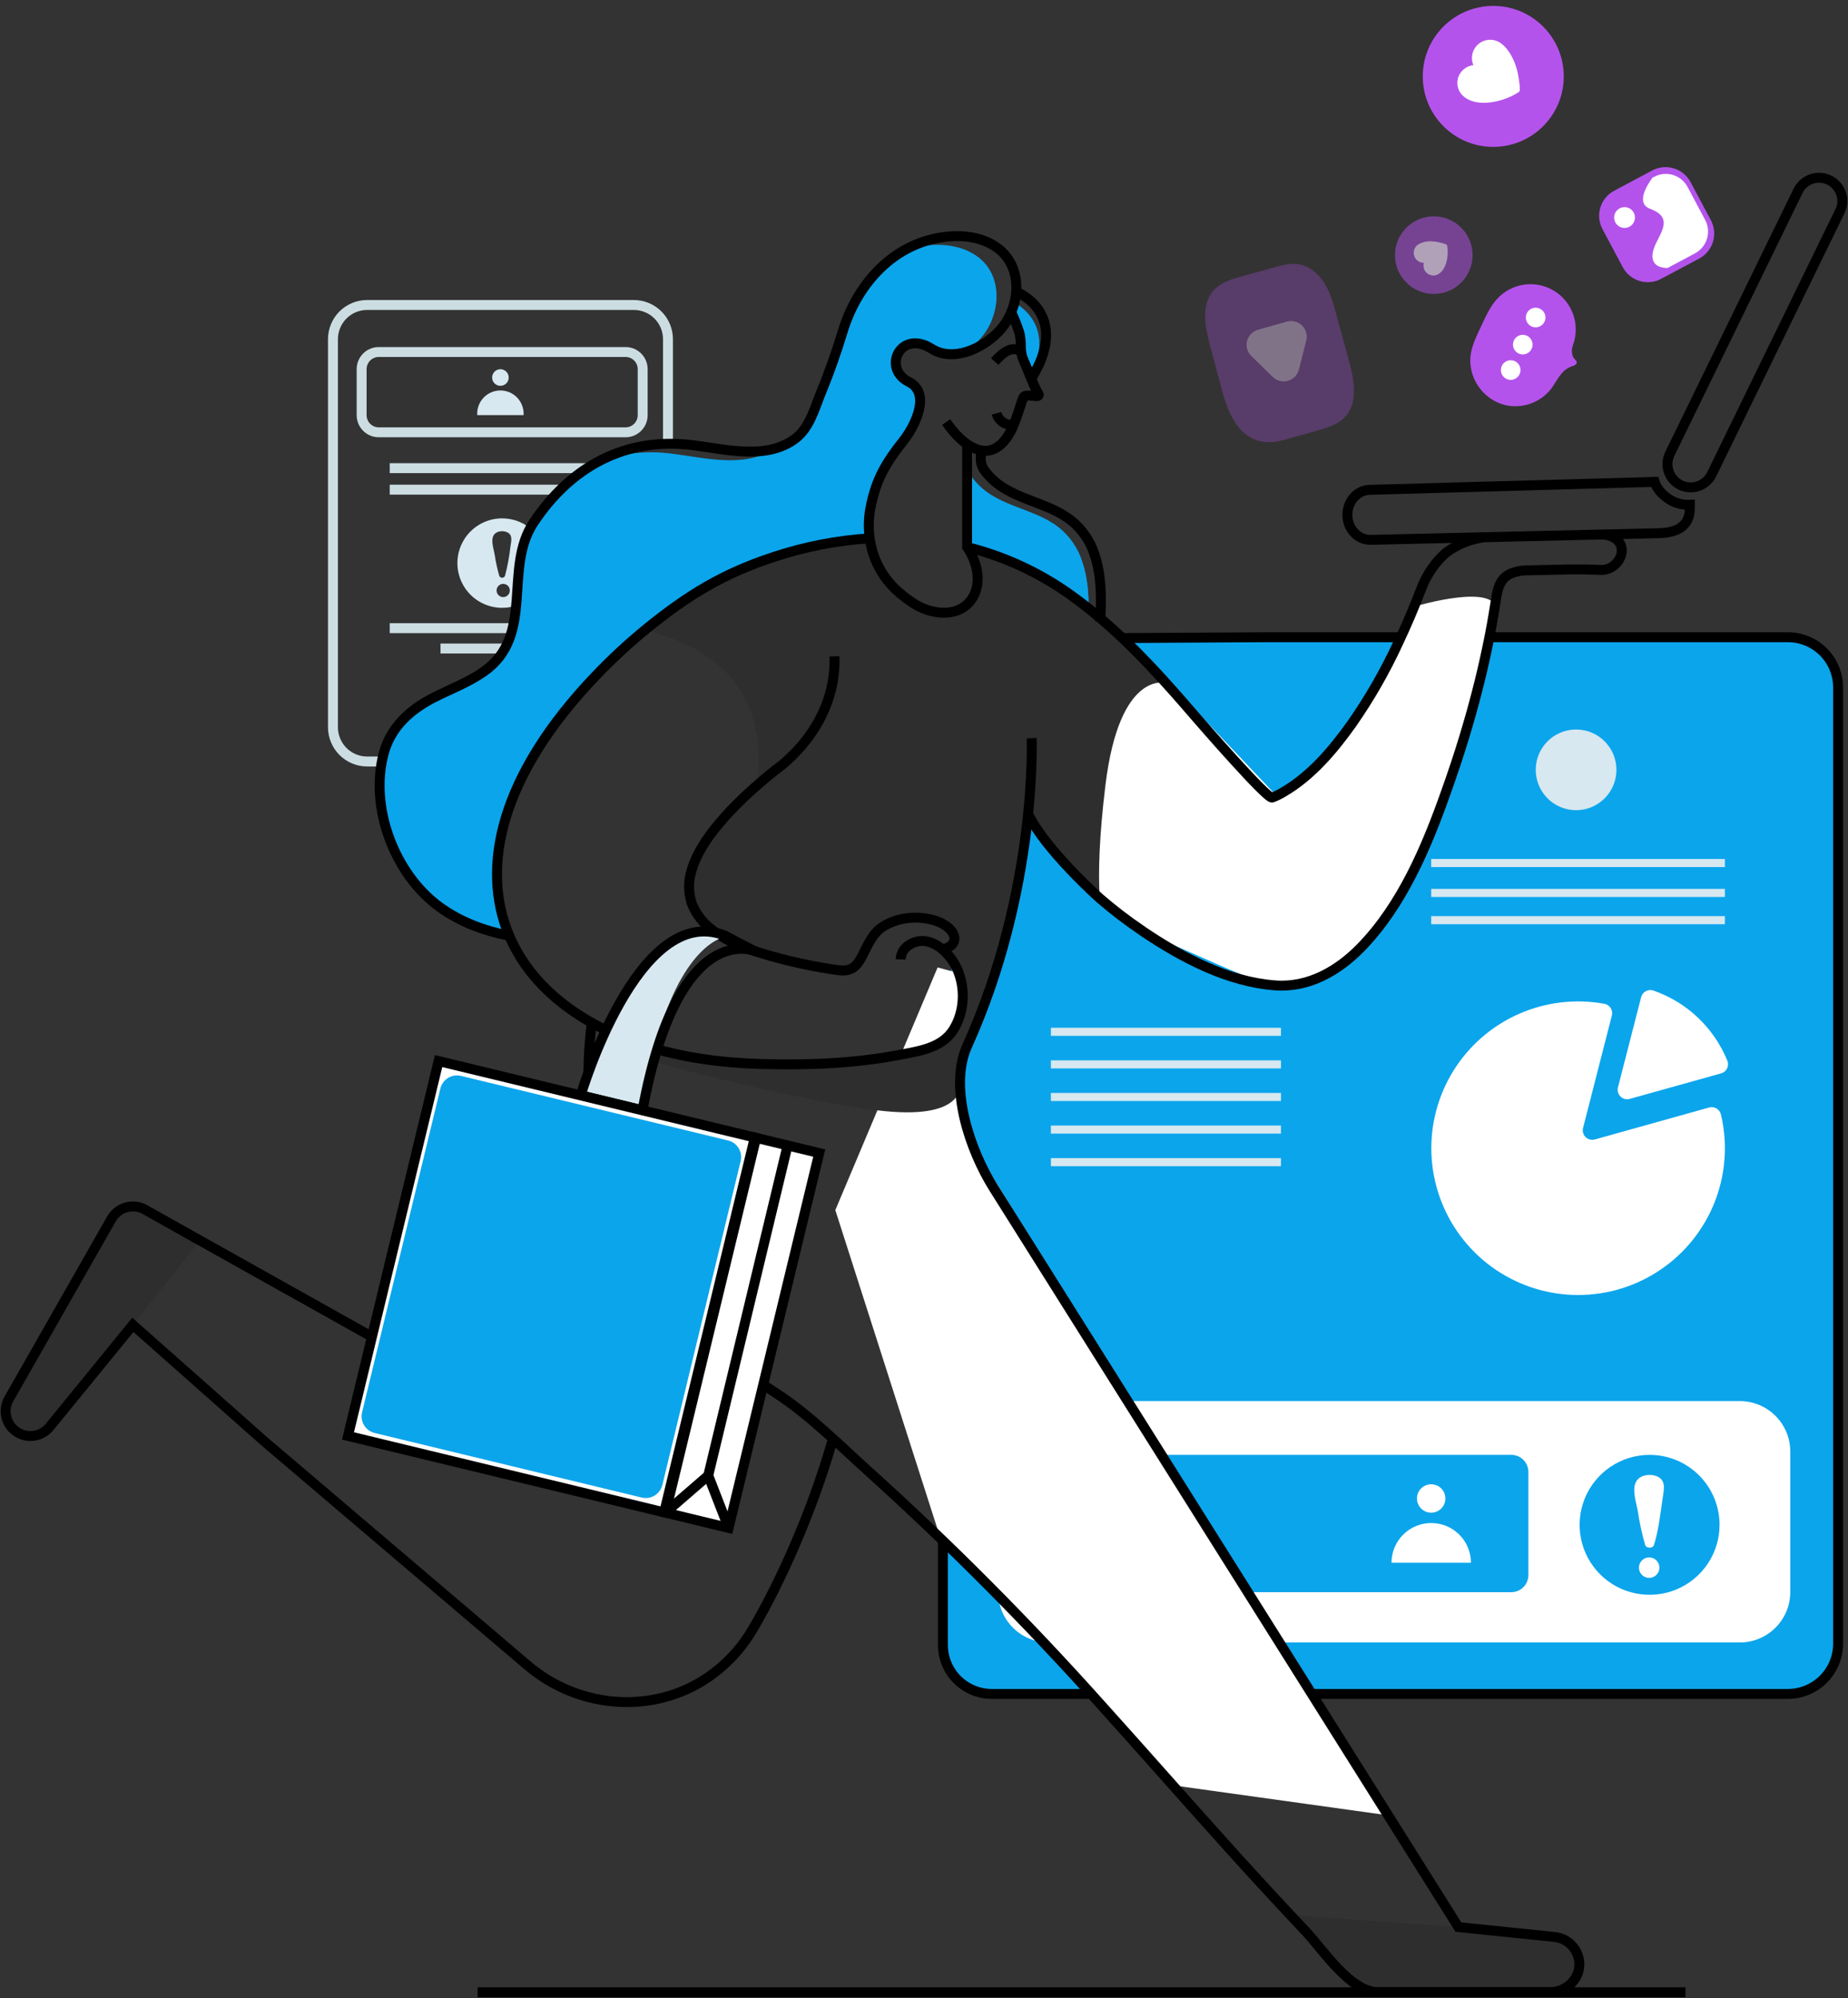 <svg width="283" height="306" viewBox="0 0 283 306" fill="none" xmlns="http://www.w3.org/2000/svg">
<rect x="0" y="0" width="283" height="306" fill="#333333" stroke="none"/>
<path d="M80.947 116.618H56.226C55.538 116.618 54.856 116.482 54.221 116.218C53.585 115.955 53.007 115.568 52.521 115.082C52.035 114.595 51.65 114.017 51.387 113.381C51.124 112.745 50.989 112.063 50.99 111.375V51.938C50.99 51.25 51.126 50.57 51.389 49.934C51.652 49.3 52.038 48.723 52.524 48.237C53.01 47.751 53.587 47.365 54.222 47.103C54.858 46.84 55.538 46.705 56.226 46.706H97.039C97.728 46.703 98.41 46.837 99.047 47.099C99.684 47.361 100.263 47.746 100.751 48.232C101.239 48.718 101.626 49.295 101.891 49.931C102.155 50.567 102.292 51.249 102.292 51.938V67.969" stroke="#CCDDE2" stroke-width="1.521" stroke-miterlimit="10"/>
<path d="M95.799 53.908H58C56.554 53.908 55.381 55.081 55.381 56.527V63.585C55.381 65.031 56.554 66.204 58 66.204H95.799C97.246 66.204 98.418 65.031 98.418 63.585V56.527C98.418 55.081 97.246 53.908 95.799 53.908Z" stroke="#CCDDE2" stroke-width="1.521" stroke-miterlimit="10"/>
<path d="M76.634 59.086C77.336 59.086 77.905 58.517 77.905 57.815C77.905 57.113 77.336 56.544 76.634 56.544C75.932 56.544 75.364 57.113 75.364 57.815C75.364 58.517 75.932 59.086 76.634 59.086Z" fill="#D7E8F0"/>
<path d="M73.082 63.571C73.052 63.087 73.121 62.601 73.286 62.145C73.451 61.688 73.708 61.27 74.04 60.916C74.373 60.563 74.774 60.281 75.22 60.088C75.665 59.896 76.145 59.796 76.631 59.796C77.116 59.796 77.597 59.896 78.042 60.088C78.487 60.281 78.889 60.563 79.222 60.916C79.554 61.27 79.811 61.688 79.975 62.145C80.14 62.601 80.21 63.087 80.18 63.571H73.082Z" fill="#D7E8F0"/>
<path d="M76.895 79.383C75.54 79.383 74.215 79.785 73.088 80.538C71.962 81.291 71.083 82.361 70.565 83.613C70.046 84.865 69.91 86.242 70.175 87.571C70.439 88.9 71.092 90.121 72.05 91.079C73.008 92.037 74.229 92.69 75.558 92.954C76.887 93.219 78.264 93.083 79.516 92.564C80.768 92.046 81.838 91.168 82.591 90.041C83.344 88.914 83.746 87.59 83.746 86.235C83.746 85.335 83.569 84.444 83.225 83.612C82.881 82.781 82.376 82.025 81.74 81.389C81.104 80.753 80.348 80.248 79.517 79.904C78.686 79.56 77.794 79.383 76.895 79.383ZM76.895 91.43C76.657 91.39 76.442 91.268 76.287 91.085C76.131 90.902 76.046 90.669 76.046 90.429C76.046 90.189 76.131 89.956 76.287 89.773C76.442 89.59 76.657 89.468 76.895 89.429C77.04 89.405 77.188 89.413 77.33 89.452C77.472 89.491 77.603 89.561 77.716 89.656C77.828 89.751 77.918 89.87 77.98 90.003C78.042 90.137 78.073 90.282 78.073 90.429C78.073 90.576 78.042 90.722 77.98 90.855C77.918 90.989 77.828 91.107 77.716 91.203C77.603 91.297 77.472 91.367 77.33 91.406C77.188 91.446 77.04 91.454 76.895 91.43ZM78.162 83.727C77.999 85.242 77.72 86.743 77.327 88.215C77.286 88.294 77.224 88.36 77.148 88.406C77.072 88.451 76.985 88.476 76.896 88.476C76.807 88.476 76.721 88.451 76.644 88.406C76.568 88.36 76.507 88.294 76.465 88.215C76.153 87.13 75.913 86.024 75.749 84.906C75.61 84.095 75.137 82.777 75.59 81.986C75.989 81.279 77.118 81.195 77.77 81.563C78.571 82.02 78.257 82.986 78.162 83.727Z" fill="#D7E8F0"/>
<path d="M59.684 71.694H93.149" stroke="#CCDDE2" stroke-width="1.521" stroke-miterlimit="10"/>
<path d="M59.684 74.989H93.149" stroke="#CCDDE2" stroke-width="1.521" stroke-miterlimit="10"/>
<path d="M59.684 96.199H93.149" stroke="#CCDDE2" stroke-width="1.521" stroke-miterlimit="10"/>
<path d="M67.457 99.316H85.375" stroke="#CCDDE2" stroke-width="1.521" stroke-miterlimit="10"/>
<path d="M266.428 103.916H215.13C210.859 103.916 207.396 107.378 207.396 111.649V199.262C207.396 203.534 210.859 206.996 215.13 206.996H266.428C270.699 206.996 274.162 203.534 274.162 199.262V111.649C274.162 107.378 270.699 103.916 266.428 103.916Z" fill="#0BA5EC"/>
<path d="M196.307 103.916H160.587C156.316 103.916 152.853 107.378 152.853 111.649V199.262C152.853 203.534 156.316 206.996 160.587 206.996H196.307C200.578 206.996 204.04 203.534 204.04 199.262V111.649C204.04 107.378 200.578 103.916 196.307 103.916Z" fill="#0BA5EC"/>
<path d="M155.811 259.413H273.793C275.832 259.412 277.787 258.602 279.228 257.161C280.67 255.719 281.481 253.765 281.483 251.726V105.274C281.483 104.265 281.285 103.264 280.898 102.331C280.512 101.398 279.945 100.55 279.232 99.836C278.517 99.122 277.669 98.556 276.736 98.169C275.803 97.783 274.803 97.584 273.793 97.585H193.613L172.657 97.71H172.596L162 98.122H161.966L159.177 98.231H158.931L158.724 99.89L158.319 102.976C158.323 102.982 158.326 102.989 158.326 102.996C158.326 103.003 158.323 103.011 158.319 103.017L155.02 107.904L154.344 108.894L152.482 120.812V120.87C152.441 120.853 152.4 120.829 152.35 120.802C152.309 120.779 152.271 120.751 152.235 120.721C151.608 120.249 151.137 119.601 150.883 118.859C150.264 117.29 150.116 115.212 150.109 113.562L149.703 122.617V122.651L149.139 134.748L149 137.996C149.264 137.526 149.642 136.85 150.082 136.043L148.679 145.006L148.388 151.466L147.665 167.788L147.638 168.396V168.629L147.449 172.604V172.695C147.449 172.695 146.908 184.36 146.908 184.377L146.857 185.458L146.232 190.18L144.407 203.392V251.726C144.407 253.104 144.778 254.455 145.481 255.639C146.184 256.823 147.193 257.796 148.402 258.456C150.69 259.697 153.222 259.531 155.736 259.446C156.412 259.426 157.088 259.396 157.764 259.359" fill="#0BA5EC"/>
<path d="M151.332 256.891C151.285 256.891 151.234 256.847 151.177 256.831C150.534 256.6 149.927 256.282 149.372 255.884C148.398 255.192 147.605 254.277 147.058 253.214C146.512 252.152 146.228 250.974 146.232 249.78V185.276L144.407 186.151L144.292 186.209L144.045 185.597L142.825 182.555L142.487 181.713L139.401 174.01C139.401 174.01 145.262 150.296 149.139 134.748C150.558 129.04 151.714 124.429 152.201 122.492C152.35 121.914 152.438 121.576 152.454 121.519C152.456 121.505 152.456 121.492 152.454 121.478C152.465 121.363 152.447 121.248 152.404 121.14C152.356 121.016 152.298 120.895 152.231 120.779C152.224 120.755 152.212 120.732 152.198 120.711C151.796 120.027 151.344 119.374 150.846 118.758L150.203 110.804L150.308 110.723L150.795 110.335L154.121 107.698L154.895 105.65L156.412 101.668L157.088 99.894H158.697H159.11H162.02L172.775 99.86H173.698L194.103 99.738H272.177C273.161 99.738 274.134 99.932 275.042 100.308C275.951 100.685 276.776 101.237 277.47 101.933C278.165 102.628 278.716 103.454 279.091 104.363C279.466 105.271 279.659 106.245 279.657 107.228V249.78C279.659 250.763 279.466 251.737 279.091 252.645C278.716 253.554 278.165 254.38 277.47 255.076C276.776 255.771 275.951 256.323 275.042 256.699C274.134 257.076 273.161 257.27 272.177 257.27H155.953" fill="#0BA5EC"/>
<path d="M159.143 97.784L161.908 97.767H161.966L172.579 97.71H172.653L193.609 97.585H273.793C275.832 97.586 277.788 98.396 279.229 99.838C280.671 101.28 281.482 103.235 281.483 105.274V251.726C281.481 253.765 280.67 255.719 279.228 257.161C277.786 258.602 275.832 259.412 273.793 259.413H151.887C149.9 259.413 147.995 258.623 146.59 257.219C145.186 255.814 144.396 253.909 144.396 251.923V235.932" stroke="black" stroke-width="1.521" stroke-miterlimit="10"/>
<path d="M266.428 214.566H160.587C156.316 214.566 152.853 218.028 152.853 222.299V243.8C152.853 248.071 156.316 251.533 160.587 251.533H266.428C270.699 251.533 274.161 248.071 274.161 243.8V222.299C274.161 218.028 270.699 214.566 266.428 214.566Z" fill="white"/>
<path d="M231.435 222.801H163.064C161.618 222.801 160.445 223.974 160.445 225.42V241.212C160.445 242.658 161.618 243.831 163.064 243.831H231.435C232.882 243.831 234.054 242.658 234.054 241.212V225.42C234.054 223.974 232.882 222.801 231.435 222.801Z" fill="#0BA5EC"/>
<path d="M219.169 231.659C220.371 231.659 221.346 230.685 221.346 229.482C221.346 228.28 220.371 227.306 219.169 227.306C217.967 227.306 216.992 228.28 216.992 229.482C216.992 230.685 217.967 231.659 219.169 231.659Z" fill="white"/>
<path d="M213.092 239.324C213.092 237.711 213.733 236.163 214.874 235.022C216.015 233.881 217.562 233.24 219.176 233.24C220.789 233.24 222.337 233.881 223.478 235.022C224.619 236.163 225.26 237.711 225.26 239.324H213.092Z" fill="white"/>
<path d="M252.624 222.804C250.505 222.802 248.432 223.428 246.668 224.605C244.905 225.781 243.53 227.454 242.718 229.412C241.905 231.369 241.692 233.524 242.104 235.603C242.517 237.683 243.537 239.593 245.035 241.092C246.534 242.592 248.443 243.613 250.522 244.026C252.601 244.44 254.756 244.228 256.714 243.417C258.673 242.606 260.346 241.232 261.524 239.469C262.701 237.707 263.329 235.635 263.329 233.515C263.329 232.109 263.052 230.716 262.515 229.417C261.977 228.117 261.189 226.937 260.195 225.942C259.201 224.948 258.021 224.158 256.722 223.62C255.423 223.082 254.03 222.804 252.624 222.804ZM252.624 241.64C252.412 241.65 252.201 241.617 252.002 241.543C251.803 241.468 251.622 241.355 251.469 241.208C251.315 241.062 251.193 240.886 251.11 240.691C251.026 240.496 250.983 240.286 250.983 240.074C250.983 239.862 251.026 239.652 251.11 239.457C251.193 239.262 251.315 239.086 251.469 238.939C251.622 238.793 251.803 238.679 252.002 238.605C252.201 238.531 252.412 238.497 252.624 238.507C253.027 238.526 253.407 238.699 253.686 238.991C253.964 239.283 254.12 239.67 254.12 240.074C254.12 240.477 253.964 240.865 253.686 241.156C253.407 241.448 253.027 241.622 252.624 241.64ZM254.595 229.591C254.257 231.916 253.983 234.357 253.29 236.608C253.134 237.152 252.11 237.152 251.938 236.608C251.447 234.911 251.072 233.183 250.816 231.436C250.599 230.169 249.859 228.107 250.569 226.877C251.194 225.771 252.959 225.64 253.973 226.201C255.237 226.917 254.73 228.435 254.595 229.591Z" fill="#0BA5EC"/>
<path d="M264.001 178.431C263.482 182.909 261.628 187.128 258.68 190.54C255.733 193.951 251.828 196.397 247.472 197.561C243.116 198.724 238.511 198.551 234.255 197.064C229.999 195.577 226.288 192.844 223.605 189.221C220.922 185.598 219.39 181.252 219.208 176.747C219.027 172.242 220.204 167.787 222.587 163.96C224.97 160.132 228.449 157.11 232.571 155.285C236.694 153.46 241.27 152.917 245.705 153.726C245.9 153.764 246.086 153.841 246.25 153.953C246.414 154.065 246.553 154.209 246.659 154.377C246.765 154.545 246.836 154.733 246.867 154.929C246.897 155.125 246.887 155.326 246.838 155.518L246.395 157.245L242.427 172.739C242.364 172.986 242.366 173.246 242.435 173.491C242.503 173.737 242.636 173.96 242.818 174.139C243 174.317 243.226 174.444 243.473 174.508C243.72 174.571 243.979 174.568 244.225 174.5L259.628 170.194L261.733 169.606C261.921 169.553 262.117 169.538 262.311 169.563C262.504 169.588 262.69 169.651 262.859 169.749C263.027 169.847 263.174 169.978 263.29 170.134C263.407 170.29 263.492 170.468 263.538 170.657C264.145 173.202 264.301 175.833 264.001 178.431Z" fill="white"/>
<path d="M264.532 162.464C264.605 162.653 264.637 162.855 264.627 163.057C264.617 163.259 264.564 163.457 264.473 163.638C264.382 163.818 264.253 163.978 264.096 164.106C263.939 164.234 263.757 164.327 263.562 164.38L262.112 164.786L249.569 168.291C249.323 168.359 249.064 168.362 248.817 168.299C248.57 168.235 248.344 168.108 248.162 167.929C247.979 167.751 247.847 167.528 247.779 167.282C247.71 167.036 247.707 166.777 247.771 166.53L251.012 153.916L251.323 152.706C251.372 152.514 251.46 152.333 251.582 152.176C251.703 152.019 251.856 151.89 252.03 151.794C252.204 151.699 252.396 151.641 252.593 151.623C252.791 151.606 252.99 151.629 253.179 151.692C255.73 152.572 258.064 153.99 260.022 155.848C261.981 157.706 263.518 159.962 264.532 162.464Z" fill="white"/>
<path d="M241.359 124.074C244.771 124.074 247.537 121.307 247.537 117.895C247.537 114.483 244.771 111.716 241.359 111.716C237.946 111.716 235.18 114.483 235.18 117.895C235.18 121.307 237.946 124.074 241.359 124.074Z" fill="#D7E8F0"/>
<path d="M264.15 131.55H219.172V132.787H264.15V131.55Z" fill="#D7E8F0"/>
<path d="M264.15 136.126H219.172V137.363H264.15V136.126Z" fill="#D7E8F0"/>
<path d="M264.15 140.298H219.172V141.535H264.15V140.298Z" fill="#D7E8F0"/>
<path d="M196.165 157.394H160.932V158.631H196.165V157.394Z" fill="#D7E8F0"/>
<path d="M196.165 162.386H160.932V163.623H196.165V162.386Z" fill="#D7E8F0"/>
<path d="M196.165 167.375H160.932V168.613H196.165V167.375Z" fill="#D7E8F0"/>
<path d="M196.165 172.368H160.932V173.605H196.165V172.368Z" fill="#D7E8F0"/>
<path d="M196.165 177.359H160.932V178.596H196.165V177.359Z" fill="#D7E8F0"/>
<path d="M156.098 122.242C156.098 122.242 166.806 139.105 179.008 144.405C191.21 149.705 195.022 152.047 199.69 150.151C204.358 148.255 213.318 145.598 219.632 126.829C225.946 108.06 228.954 98.18 229.177 93.634C229.4 89.088 216.847 92.823 216.847 92.823C216.847 92.823 210.087 112.748 195.276 121.641L174.181 99.36L156.098 122.242Z" fill="white"/>
<path d="M143.585 148.157L152.204 150.496C152.204 150.496 142.196 164.297 151.096 178.746C159.995 193.196 178.322 222.348 178.322 222.348L213.399 278.118L180.593 273.545L156.098 246.715L143.592 234.246L127.919 185.32L143.585 148.157Z" fill="white"/>
<path d="M2.856 219.475C3.631 219.894 4.528 220.029 5.392 219.857C6.256 219.685 7.033 219.216 7.588 218.532L20.344 202.893L30.636 189.974L22.21 185.242C21.337 184.749 20.304 184.623 19.338 184.891C18.372 185.159 17.552 185.8 17.058 186.672L1.355 214.253C1.105 214.693 0.945 215.178 0.885 215.681C0.825 216.184 0.867 216.693 1.006 217.18C1.146 217.666 1.382 218.12 1.699 218.514C2.017 218.908 2.41 219.235 2.856 219.475Z" fill="#2E2E2E"/>
<path d="M197.023 293.244L207.64 303.688C208.556 304.591 209.79 305.099 211.077 305.101H237.627C238.451 305.104 239.257 304.867 239.949 304.42C240.64 303.973 241.187 303.334 241.521 302.581C241.855 301.829 241.963 300.995 241.832 300.182C241.7 299.369 241.335 298.611 240.781 298.003C240.083 297.222 239.118 296.73 238.077 296.624L223.35 295.113L197.023 293.244Z" fill="#2E2E2E"/>
<path d="M100.071 162.612C100.071 162.612 120.605 168.324 134.294 170.028C147.983 171.731 147.023 166.053 147.023 166.053L148.696 158.88C153.09 151.722 155.642 136.491 155.642 136.491L157.406 124.577L159.982 129.109L168.307 137.495L168.408 137.576C168.155 133.571 168.347 127.943 169.28 120.277C171.43 102.532 178.548 104.591 178.548 104.591L177.504 103.445C172.586 95.262 156.886 86.613 151.87 84.544C146.854 82.475 149 85.406 149.639 87.586C150.278 89.766 148.453 95.901 141.142 92.778C133.831 89.655 133.462 82.861 133.462 82.861H130.065C109.228 85.365 98.631 96.479 98.631 96.479C120.767 101.701 115.687 120.477 115.687 120.477L113.679 122.312C105.821 129.126 105.273 135.697 105.952 138.435C106.632 141.173 111.479 144.857 120.23 146.993C128.98 149.129 130.572 149.132 132.55 145.35C134.527 141.568 136.832 141.102 139.986 140.534C143.139 139.966 147.003 142.207 146.12 143.971C145.238 145.736 144.599 144.194 146.796 148.96C148.993 153.726 147.973 156.149 142.064 160.54C136.156 164.931 109.887 162.467 109.887 162.467C97.323 158.992 100.071 162.612 100.071 162.612Z" fill="#2E2E2E"/>
<path d="M148.098 82.973V83.693V83.876C153.971 85.344 159.502 87.94 164.382 91.521C165.173 92.099 165.944 92.688 166.705 93.306C166.725 90.822 166.512 88.327 165.711 85.975C165.062 83.956 163.839 82.17 162.192 80.834C160.742 79.678 159.029 78.938 157.305 78.269C155.581 77.599 153.888 77.011 152.306 76.109C150.973 75.38 149.808 74.377 148.889 73.168C148.566 72.731 148.365 72.216 148.305 71.676C148.246 71.136 148.331 70.589 148.551 70.092C148.395 70.081 148.242 70.051 148.094 70.001L148.098 82.973Z" fill="#0BA5EC"/>
<path d="M148.098 82.973V83.693V83.876C153.971 85.344 159.502 87.94 164.382 91.521C165.173 92.099 165.944 92.688 166.705 93.306C166.725 90.822 166.512 88.327 165.711 85.975C165.062 83.956 163.839 82.17 162.192 80.834C160.742 79.678 159.029 78.938 157.305 78.269C155.581 77.599 153.888 77.011 152.306 76.109C150.973 75.38 149.808 74.377 148.889 73.168C148.566 72.731 148.365 72.216 148.305 71.676C148.246 71.136 148.331 70.589 148.551 70.092C148.395 70.081 148.242 70.051 148.094 70.001L148.098 82.973Z" fill="#0BA5EC"/>
<path d="M66.954 139.088C69.161 140.668 71.614 141.87 74.214 142.648C75.333 142.992 76.469 143.277 77.618 143.499C73.079 132.802 76.475 118.727 90.8 103.72C93.252 101.146 95.864 98.728 98.618 96.48C103.069 92.86 107.024 90.163 111.688 87.993C113.777 87.029 115.921 86.193 118.11 85.488C121.992 84.196 125.999 83.316 130.065 82.862C130.988 82.751 131.901 82.669 132.823 82.619C132.598 81.034 132.643 79.423 132.955 77.853C133.807 73.543 135.291 71.066 137.988 67.669C139.678 65.529 142.318 60.419 138.799 58.654C136.579 57.549 136.376 55.275 137.42 53.922C138.302 52.746 140.087 52.209 142.287 53.584C143.808 54.558 145.613 54.619 147.357 54.142C148.712 53.353 149.886 52.289 150.805 51.019C153.36 47.359 153.452 41.812 149.453 39.125C147.273 37.655 144.495 37.3 141.889 37.584C140.722 37.712 139.572 37.963 138.458 38.334C138.453 38.332 138.448 38.331 138.443 38.331C138.437 38.331 138.432 38.332 138.428 38.334C133.696 40.879 130.332 45.584 128.71 50.887C127.757 54.021 126.682 57.123 125.425 60.165C124.39 62.66 123.67 65.692 121.369 67.395C120.407 68.107 119.315 68.624 118.154 68.916C113.804 71.674 107.771 70.082 103.015 69.494C99.213 68.974 95.342 69.363 91.719 70.63C87.663 72.681 84.175 75.957 81.346 80.216C76.671 87.263 81.62 97.423 73.802 102.98C71.436 104.653 68.732 105.667 66.146 106.965C62.455 108.841 59.474 111.508 58.372 115.614C56.196 123.899 60.069 134.089 66.954 139.088Z" fill="#0BA5EC"/>
<path d="M258.11 305.1H73.143" stroke="black" stroke-width="1.521" stroke-miterlimit="10"/>
<path d="M154.881 47.682C155.357 48.667 155.763 49.684 156.098 50.724C156.585 52.414 156.058 53.462 156.798 55.074C157.051 55.632 157.416 56.575 157.812 57.528C157.923 57.305 158.025 57.123 158.086 56.981C160.986 50.521 157.173 47.408 155.338 46.344C155.221 46.801 155.068 47.249 154.881 47.682Z" fill="#0BA5EC"/>
<path d="M154.881 47.682C155.357 48.667 155.763 49.684 156.098 50.724C156.585 52.414 156.058 53.462 156.798 55.074C157.051 55.632 157.416 56.575 157.812 57.528C157.923 57.305 158.025 57.123 158.086 56.981C160.986 50.521 157.173 47.408 155.338 46.344C155.221 46.801 155.068 47.249 154.881 47.682Z" fill="#0BA5EC"/>
<path d="M90.621 156.651C88.85 170.617 90.283 194.845 118.884 213.381C124.032 216.717 128.666 221.429 133.205 225.501C145.586 236.69 157.364 248.527 168.489 260.964C175.3 268.515 182.253 276.452 189.158 284.097C192.698 288.004 196.276 291.876 199.893 295.711C202.556 298.52 206.781 305.097 211.064 305.097H237.38C239.746 305.097 241.896 303.16 241.862 300.784C241.843 299.757 241.454 298.772 240.767 298.009C240.069 297.228 239.105 296.737 238.063 296.63L223.336 295.119L152.184 181.964C148.513 176.123 145.258 166.51 148.098 160.213C158.914 136.263 157.984 113.049 157.984 113.049" stroke="black" stroke-width="1.521" stroke-miterlimit="10"/>
<path d="M127.459 220.661C124.357 231.561 119.347 242.631 115.21 249.6C113.711 252.145 111.735 254.376 109.39 256.171C100.913 262.664 88.931 261.971 80.802 255.052L40.374 220.64L20.347 202.892L7.591 218.531C6.988 219.265 6.132 219.746 5.191 219.879C4.251 220.012 3.294 219.788 2.511 219.251C1.728 218.713 1.175 217.902 0.961 216.976C0.747 216.051 0.887 215.079 1.355 214.252L17.062 186.678C17.556 185.806 18.376 185.165 19.342 184.897C20.307 184.629 21.34 184.755 22.213 185.248L30.639 189.98L78.919 217.02C79.722 217.47 80.621 217.722 81.54 217.757C82.46 217.791 83.375 217.607 84.21 217.218C85.044 216.83 85.775 216.25 86.341 215.524C86.907 214.799 87.293 213.949 87.467 213.045L93.186 183.058" stroke="black" stroke-width="1.521" stroke-miterlimit="10"/>
<path d="M148.098 67.993V82.865V83.585V83.767C149.629 85.998 150.399 89.175 148.939 91.541C146.982 94.715 142.663 94.188 139.925 92.413C139.119 91.892 138.35 91.316 137.623 90.689C135.186 88.572 133.609 85.636 133.188 82.435C132.963 80.85 133.008 79.239 133.32 77.67C134.179 73.364 135.659 70.889 138.36 67.482C140.05 65.353 142.686 60.236 139.164 58.471C135.037 56.413 137.897 50.39 142.652 53.401C146.343 55.743 151.647 52.823 153.837 49.683C156.392 46.023 156.483 40.476 152.485 37.789C150.305 36.319 147.526 35.964 144.92 36.248C136.981 37.12 131.329 43.325 129.068 50.707C128.115 53.841 127.04 56.943 125.783 59.985C124.749 62.48 124.029 65.512 121.727 67.215C117.333 70.49 110.999 68.777 106.04 68.168C95.718 66.901 87.393 71.474 81.704 80.036C77.03 87.083 81.978 97.243 74.16 102.8C71.794 104.473 69.09 105.487 66.504 106.785C62.813 108.661 59.832 111.328 58.747 115.434C56.557 123.709 60.437 133.899 67.316 138.898C70.469 141.19 74.16 142.559 77.993 143.309" stroke="black" stroke-width="1.521" stroke-miterlimit="10"/>
<path d="M168.476 95.232C168.496 95.043 168.503 94.861 168.513 94.681C168.685 91.413 168.665 88.026 167.6 84.879C166.947 82.863 165.724 81.078 164.078 79.742C162.625 78.589 160.911 77.842 159.194 77.173C157.477 76.504 155.774 75.922 154.195 75.016C152.859 74.29 151.694 73.287 150.778 72.073C150.457 71.636 150.257 71.123 150.198 70.585C150.138 70.047 150.222 69.502 150.44 69.007" stroke="black" stroke-width="1.521" stroke-miterlimit="10"/>
<path d="M144.897 64.64C146.093 66.35 147.716 68.195 149.761 68.861C152.407 69.723 154.188 67.475 155.138 65.289C155.706 63.987 156.098 62.602 156.558 61.256C156.706 60.813 156.798 60.6 157.305 60.58C157.812 60.56 158.346 60.661 158.866 60.661C158.903 60.66 158.94 60.65 158.971 60.63C159.002 60.611 159.029 60.584 159.046 60.551C159.063 60.518 159.072 60.482 159.071 60.444C159.069 60.407 159.058 60.371 159.039 60.34C158.339 59.276 157.295 56.372 156.767 55.209C156.034 53.597 156.564 52.553 156.071 50.859C155.735 49.82 155.331 48.803 154.861 47.817" stroke="black" stroke-width="1.521" stroke-miterlimit="10"/>
<path d="M155.642 44.691C155.642 44.691 162.858 47.459 159.13 55.777C158.9 56.281 158.336 57.332 158.069 57.805" stroke="black" stroke-width="1.521" stroke-miterlimit="10"/>
<path d="M233.48 20.974C233.48 20.974 233.521 20.994 233.602 21.025L233.48 20.974Z" fill="#0BA5EC"/>
<path d="M155.243 65.049C154.665 65.128 154.079 64.994 153.593 64.672C153.107 64.349 152.755 63.861 152.603 63.298" stroke="black" stroke-width="1.521" stroke-miterlimit="10"/>
<path d="M156.463 53.909C154.969 52.692 153.33 54.247 152.329 55.376" stroke="black" stroke-width="1.521" stroke-miterlimit="10"/>
<path d="M133.199 82.439C128.188 82.756 123.239 83.718 118.475 85.301C110.701 87.85 105.347 91.139 98.996 96.293C96.243 98.546 93.632 100.967 91.178 103.543C76.841 118.55 73.45 132.631 77.996 143.326C81.691 152.039 90.208 157.444 98.936 160.199C104.644 161.997 110.593 162.771 116.562 162.943C123.677 163.146 130.853 162.876 137.856 161.524C140.807 160.956 144.207 160.489 145.968 157.748C147.729 155.007 147.878 151.309 146.57 148.372C145.343 145.638 142.031 142.697 139.036 144.843C138.704 145.083 138.431 145.395 138.237 145.756C138.043 146.117 137.934 146.517 137.917 146.925" stroke="black" stroke-width="1.521" stroke-miterlimit="10"/>
<path d="M127.787 100.521C128.159 111.73 118.661 117.979 118.661 117.979C115.511 120.531 112.449 123.272 109.873 126.412C108.227 128.417 106.699 130.661 105.942 133.172C105.376 134.885 105.386 136.735 105.969 138.442C106.615 140.02 107.681 141.39 109.052 142.403C111.614 144.407 114.73 145.445 117.82 146.344C121.224 147.318 124.691 148.057 128.196 148.555C130.224 148.845 131.079 148.217 132.006 146.462C132.844 144.874 133.53 143.035 135.081 141.997C137.231 140.554 140.118 140.22 142.605 140.814C146.441 141.727 147.422 144.769 144.295 145.384" stroke="black" stroke-width="1.521" stroke-miterlimit="10"/>
<path d="M125.445 176.562L67.157 162.477L53.285 219.883L109.958 233.971L111.776 233.136L125.445 176.562Z" fill="white"/>
<path d="M98.55 168.491C101.315 149.137 107.308 144.351 111.208 143.394L110.952 143.252C99.176 138.669 91.01 161.345 89.276 166.649L98.55 168.491Z" fill="#D7E8F0"/>
<path d="M98.388 170.025C101.153 150.671 107.308 144.337 111.208 143.394L110.951 143.252C99.175 138.668 90.671 162.437 88.931 167.736L98.388 170.025Z" fill="#D7E8F0"/>
<path d="M110.951 143.251C97.634 138.073 88.931 167.736 88.931 167.736L98.395 170.024C103.894 140.28 115.694 145.688 115.694 145.688C115.278 145.563 110.951 143.251 110.951 143.251Z" stroke="black" stroke-width="1.521" stroke-miterlimit="10"/>
<path d="M66.507 165.213L53.287 219.902L99.273 231.018L112.493 176.33L66.507 165.213Z" fill="#0BA5EC"/>
<path d="M67.209 162.318L53.288 219.904L101.708 231.609L115.629 174.023L67.209 162.318Z" fill="white"/>
<path d="M67.437 166.698L55.448 216.294C55.108 217.7 55.972 219.115 57.379 219.455L98.272 229.341C99.678 229.681 101.093 228.816 101.433 227.41L113.423 177.814C113.763 176.408 112.898 174.993 111.492 174.653L70.599 164.767C69.193 164.427 67.777 165.292 67.437 166.698Z" fill="#0BA5EC"/>
<path d="M67.166 162.498L53.289 219.903L101.709 231.608L115.586 174.203L67.166 162.498Z" stroke="black" stroke-width="1.521" stroke-miterlimit="10"/>
<path d="M115.789 174.249L101.912 231.654L111.578 233.99L125.455 176.585L115.789 174.249Z" fill="white"/>
<path d="M115.789 174.249L101.912 231.654L111.578 233.99L125.455 176.585L115.789 174.249Z" stroke="black" stroke-width="1.521" stroke-miterlimit="10"/>
<path d="M111.573 233.972L108.46 225.964L101.906 231.636" stroke="black" stroke-width="1.521" stroke-miterlimit="10"/>
<path d="M120.615 175.396L108.46 225.965" stroke="black" stroke-width="1.521" stroke-miterlimit="10"/>
<path d="M227.24 82.273C227.058 82.304 226.902 82.334 226.703 82.375C224.874 82.694 223.141 83.422 221.633 84.504C219.98 85.782 218.479 88.002 217.749 89.912C216.645 92.812 215.432 95.665 214.109 98.47C212.112 102.795 209.737 106.935 207.011 110.841C204.182 114.816 200.785 118.845 196.506 121.319C195.969 121.644 195.403 121.919 194.816 122.141C194.096 122.445 183.966 110.79 182.851 109.493C178.379 104.291 173.755 99.14 168.513 94.688C167.185 93.552 165.809 92.457 164.396 91.433C159.512 87.849 153.978 85.249 148.101 83.778" stroke="black" stroke-width="1.521" stroke-miterlimit="10"/>
<path d="M245.465 81.847C245.485 81.852 245.506 81.852 245.526 81.847C250.211 82.394 248.376 87.444 245.08 87.282C241.44 87.099 237.81 87.282 234.18 87.343C233.179 87.31 232.183 87.493 231.259 87.88C229.434 88.752 229.262 90.699 228.988 92.463C228.623 94.775 228.207 97.087 227.717 99.379C226.764 103.921 225.588 108.403 224.239 112.845C223.367 115.724 222.404 118.591 221.39 121.426C218.429 129.782 214.697 138.644 208.421 145.086C204.953 148.656 200.41 151.292 195.289 150.907C188.08 150.369 181.144 146.749 175.03 142.633C175.004 142.615 174.98 142.595 174.959 142.572C172.676 141.036 170.489 139.363 168.408 137.563C168.408 137.563 159.982 130.059 157.406 124.563" stroke="black" stroke-width="1.521" stroke-miterlimit="10"/>
<path d="M258.786 77.305V77.778C258.786 81.044 256.156 81.605 253.885 81.659L209.921 82.673C207.995 82.724 206.376 81.037 206.335 78.931V78.843C206.335 76.778 207.849 75.061 209.752 75.014C209.752 75.014 234.345 74.321 253.392 73.797C253.753 74.95 254.639 75.842 255.737 76.538C256.655 77.09 257.716 77.357 258.786 77.305Z" stroke="black" stroke-width="1.521" stroke-miterlimit="10"/>
<path d="M282.142 30.786C282.141 31.324 282.014 31.854 281.77 32.334L262.122 72.64C261.891 73.106 261.562 73.516 261.158 73.843C260.754 74.17 260.284 74.405 259.78 74.533C258.968 74.739 258.109 74.65 257.356 74.283C256.754 73.987 256.248 73.528 255.893 72.959C255.539 72.389 255.351 71.732 255.352 71.062C255.355 70.525 255.477 69.997 255.71 69.514L275.368 29.204C275.725 28.484 276.315 27.906 277.042 27.563C277.769 27.221 278.591 27.134 279.373 27.316C280.156 27.499 280.854 27.941 281.353 28.57C281.854 29.199 282.126 29.979 282.128 30.782L282.142 30.786Z" stroke="black" stroke-width="1.521" stroke-miterlimit="10"/>
<path d="M228.677 22.495C234.639 22.495 239.473 17.662 239.473 11.7C239.473 5.737 234.639 0.904 228.677 0.904C222.715 0.904 217.881 5.737 217.881 11.7C217.881 17.662 222.715 22.495 228.677 22.495Z" fill="#B453EC"/>
<path d="M225.246 15.414C224.888 15.28 224.553 15.092 224.253 14.856C223.723 14.457 223.359 13.876 223.229 13.226C223.099 12.575 223.213 11.899 223.55 11.327C223.769 10.956 224.071 10.64 224.433 10.406C224.795 10.171 225.206 10.024 225.635 9.975C225.397 9.417 225.348 8.797 225.494 8.208C225.641 7.62 225.975 7.095 226.446 6.713C226.917 6.331 227.5 6.113 228.106 6.092C228.713 6.07 229.309 6.247 229.806 6.595C230.85 7.322 231.574 8.603 232.016 9.773C232.245 10.387 232.413 11.022 232.517 11.669C232.567 12.007 232.912 13.866 232.642 14.055C230.857 15.292 227.535 16.286 225.246 15.414Z" fill="white"/>
<g opacity="0.72">
<path opacity="0.72" d="M219.568 45.015C222.849 45.015 225.51 42.355 225.51 39.073C225.51 35.792 222.849 33.131 219.568 33.131C216.286 33.131 213.626 35.792 213.626 39.073C213.626 42.355 216.286 45.015 219.568 45.015Z" fill="#B453EC"/>
<path opacity="0.72" d="M220.744 41.595C220.601 41.75 220.434 41.883 220.251 41.987C219.936 42.171 219.564 42.234 219.207 42.163C218.849 42.093 218.529 41.895 218.307 41.605C218.162 41.415 218.062 41.195 218.017 40.96C217.972 40.725 217.982 40.483 218.047 40.253C217.714 40.255 217.39 40.149 217.122 39.952C216.855 39.754 216.659 39.474 216.564 39.156C216.468 38.837 216.479 38.495 216.594 38.183C216.709 37.871 216.923 37.605 217.202 37.424C217.836 37.073 218.558 36.914 219.28 36.964C219.642 36.974 220.001 37.022 220.352 37.106C220.531 37.147 221.552 37.363 221.592 37.539C221.853 38.712 221.667 40.615 220.744 41.595Z" fill="white"/>
</g>
<path d="M253.019 26.105L247.188 29.214C245.073 30.341 244.273 32.97 245.4 35.085L248.508 40.916C249.636 43.031 252.264 43.832 254.379 42.704L260.211 39.596C262.326 38.468 263.127 35.84 261.999 33.725L258.891 27.893C257.763 25.779 255.135 24.978 253.019 26.105Z" fill="#B453EC"/>
<path d="M255.355 41.047L259.577 38.796C260.457 38.324 261.115 37.522 261.406 36.567C261.697 35.611 261.599 34.579 261.132 33.696L258.428 28.626C257.956 27.745 257.154 27.087 256.199 26.796C255.243 26.504 254.21 26.603 253.327 27.071L253.043 27.223C251.989 28.687 250.586 31.191 252.705 31.979C255.747 33.118 254.858 34.825 253.719 37.012C252.753 38.847 252.506 40.993 255.355 41.047Z" fill="white"/>
<path d="M248.781 34.91C249.662 34.91 250.377 34.195 250.377 33.314C250.377 32.433 249.662 31.719 248.781 31.719C247.9 31.719 247.186 32.433 247.186 33.314C247.186 34.195 247.9 34.91 248.781 34.91Z" fill="white"/>
<path d="M229.13 61.537C229.721 61.824 230.35 62.025 230.999 62.132C232.19 62.314 233.407 62.185 234.533 61.756C235.659 61.327 236.654 60.613 237.421 59.684C238.013 58.948 238.455 58.025 239.077 57.281C239.502 56.739 240.072 56.327 240.72 56.092C240.942 56.044 241.15 55.943 241.325 55.797C241.751 55.358 241.028 54.986 240.882 54.631C240.664 54.059 240.664 53.426 240.882 52.853C241.437 51.348 241.453 49.697 240.926 48.182C240.4 46.666 239.364 45.38 237.996 44.543C236.627 43.705 235.011 43.368 233.422 43.59C231.833 43.811 230.37 44.577 229.282 45.755C228.207 46.915 227.562 48.395 226.892 49.812C226.297 51.072 225.665 52.326 225.338 53.682C224.577 56.893 226.294 60.154 229.13 61.537Z" fill="#B453EC"/>
<path d="M235.166 50.13C235.997 50.13 236.671 49.456 236.671 48.626C236.671 47.795 235.997 47.122 235.166 47.122C234.336 47.122 233.662 47.795 233.662 48.626C233.662 49.456 234.336 50.13 235.166 50.13Z" fill="white"/>
<path d="M233.196 54.281C234.027 54.281 234.7 53.607 234.7 52.777C234.7 51.946 234.027 51.273 233.196 51.273C232.365 51.273 231.692 51.946 231.692 52.777C231.692 53.607 232.365 54.281 233.196 54.281Z" fill="white"/>
<path d="M231.347 58.174C232.178 58.174 232.851 57.501 232.851 56.67C232.851 55.839 232.178 55.166 231.347 55.166C230.516 55.166 229.843 55.839 229.843 56.67C229.843 57.501 230.516 58.174 231.347 58.174Z" fill="white"/>
<g opacity="0.54">
<path opacity="0.54" d="M195.242 67.665C195.699 67.605 196.151 67.511 196.594 67.385L201.684 65.951C203.242 65.512 204.882 65.025 205.987 63.839C208.035 61.639 207.373 58.144 206.578 55.243C205.932 52.871 205.284 50.498 204.635 48.125C204.189 46.489 203.729 44.826 202.84 43.393C201.951 41.96 200.545 40.73 198.869 40.466C197.635 40.273 196.384 40.605 195.178 40.933L190.293 42.285C188.691 42.721 187.001 43.211 185.879 44.438C183.885 46.618 184.527 50.038 185.291 52.888L187.241 60.172C188.438 64.549 190.679 68.24 195.242 67.665Z" fill="#B453EC"/>
<path opacity="0.54" d="M194.904 57.731C195.205 58.026 195.579 58.235 195.987 58.339C196.396 58.444 196.824 58.438 197.23 58.324C197.635 58.21 198.004 57.991 198.298 57.689C198.592 57.388 198.802 57.014 198.906 56.606L199.474 54.382L200.038 52.154C200.142 51.746 200.136 51.318 200.021 50.912C199.907 50.507 199.688 50.139 199.386 49.845C199.084 49.551 198.711 49.342 198.302 49.238C197.894 49.134 197.465 49.14 197.06 49.254L194.853 49.876L192.643 50.498C192.238 50.613 191.871 50.833 191.577 51.136C191.284 51.438 191.076 51.812 190.973 52.22C190.871 52.628 190.877 53.056 190.992 53.461C191.107 53.866 191.327 54.234 191.629 54.527L193.275 56.129L194.904 57.731Z" fill="white"/>
</g>
</svg>
